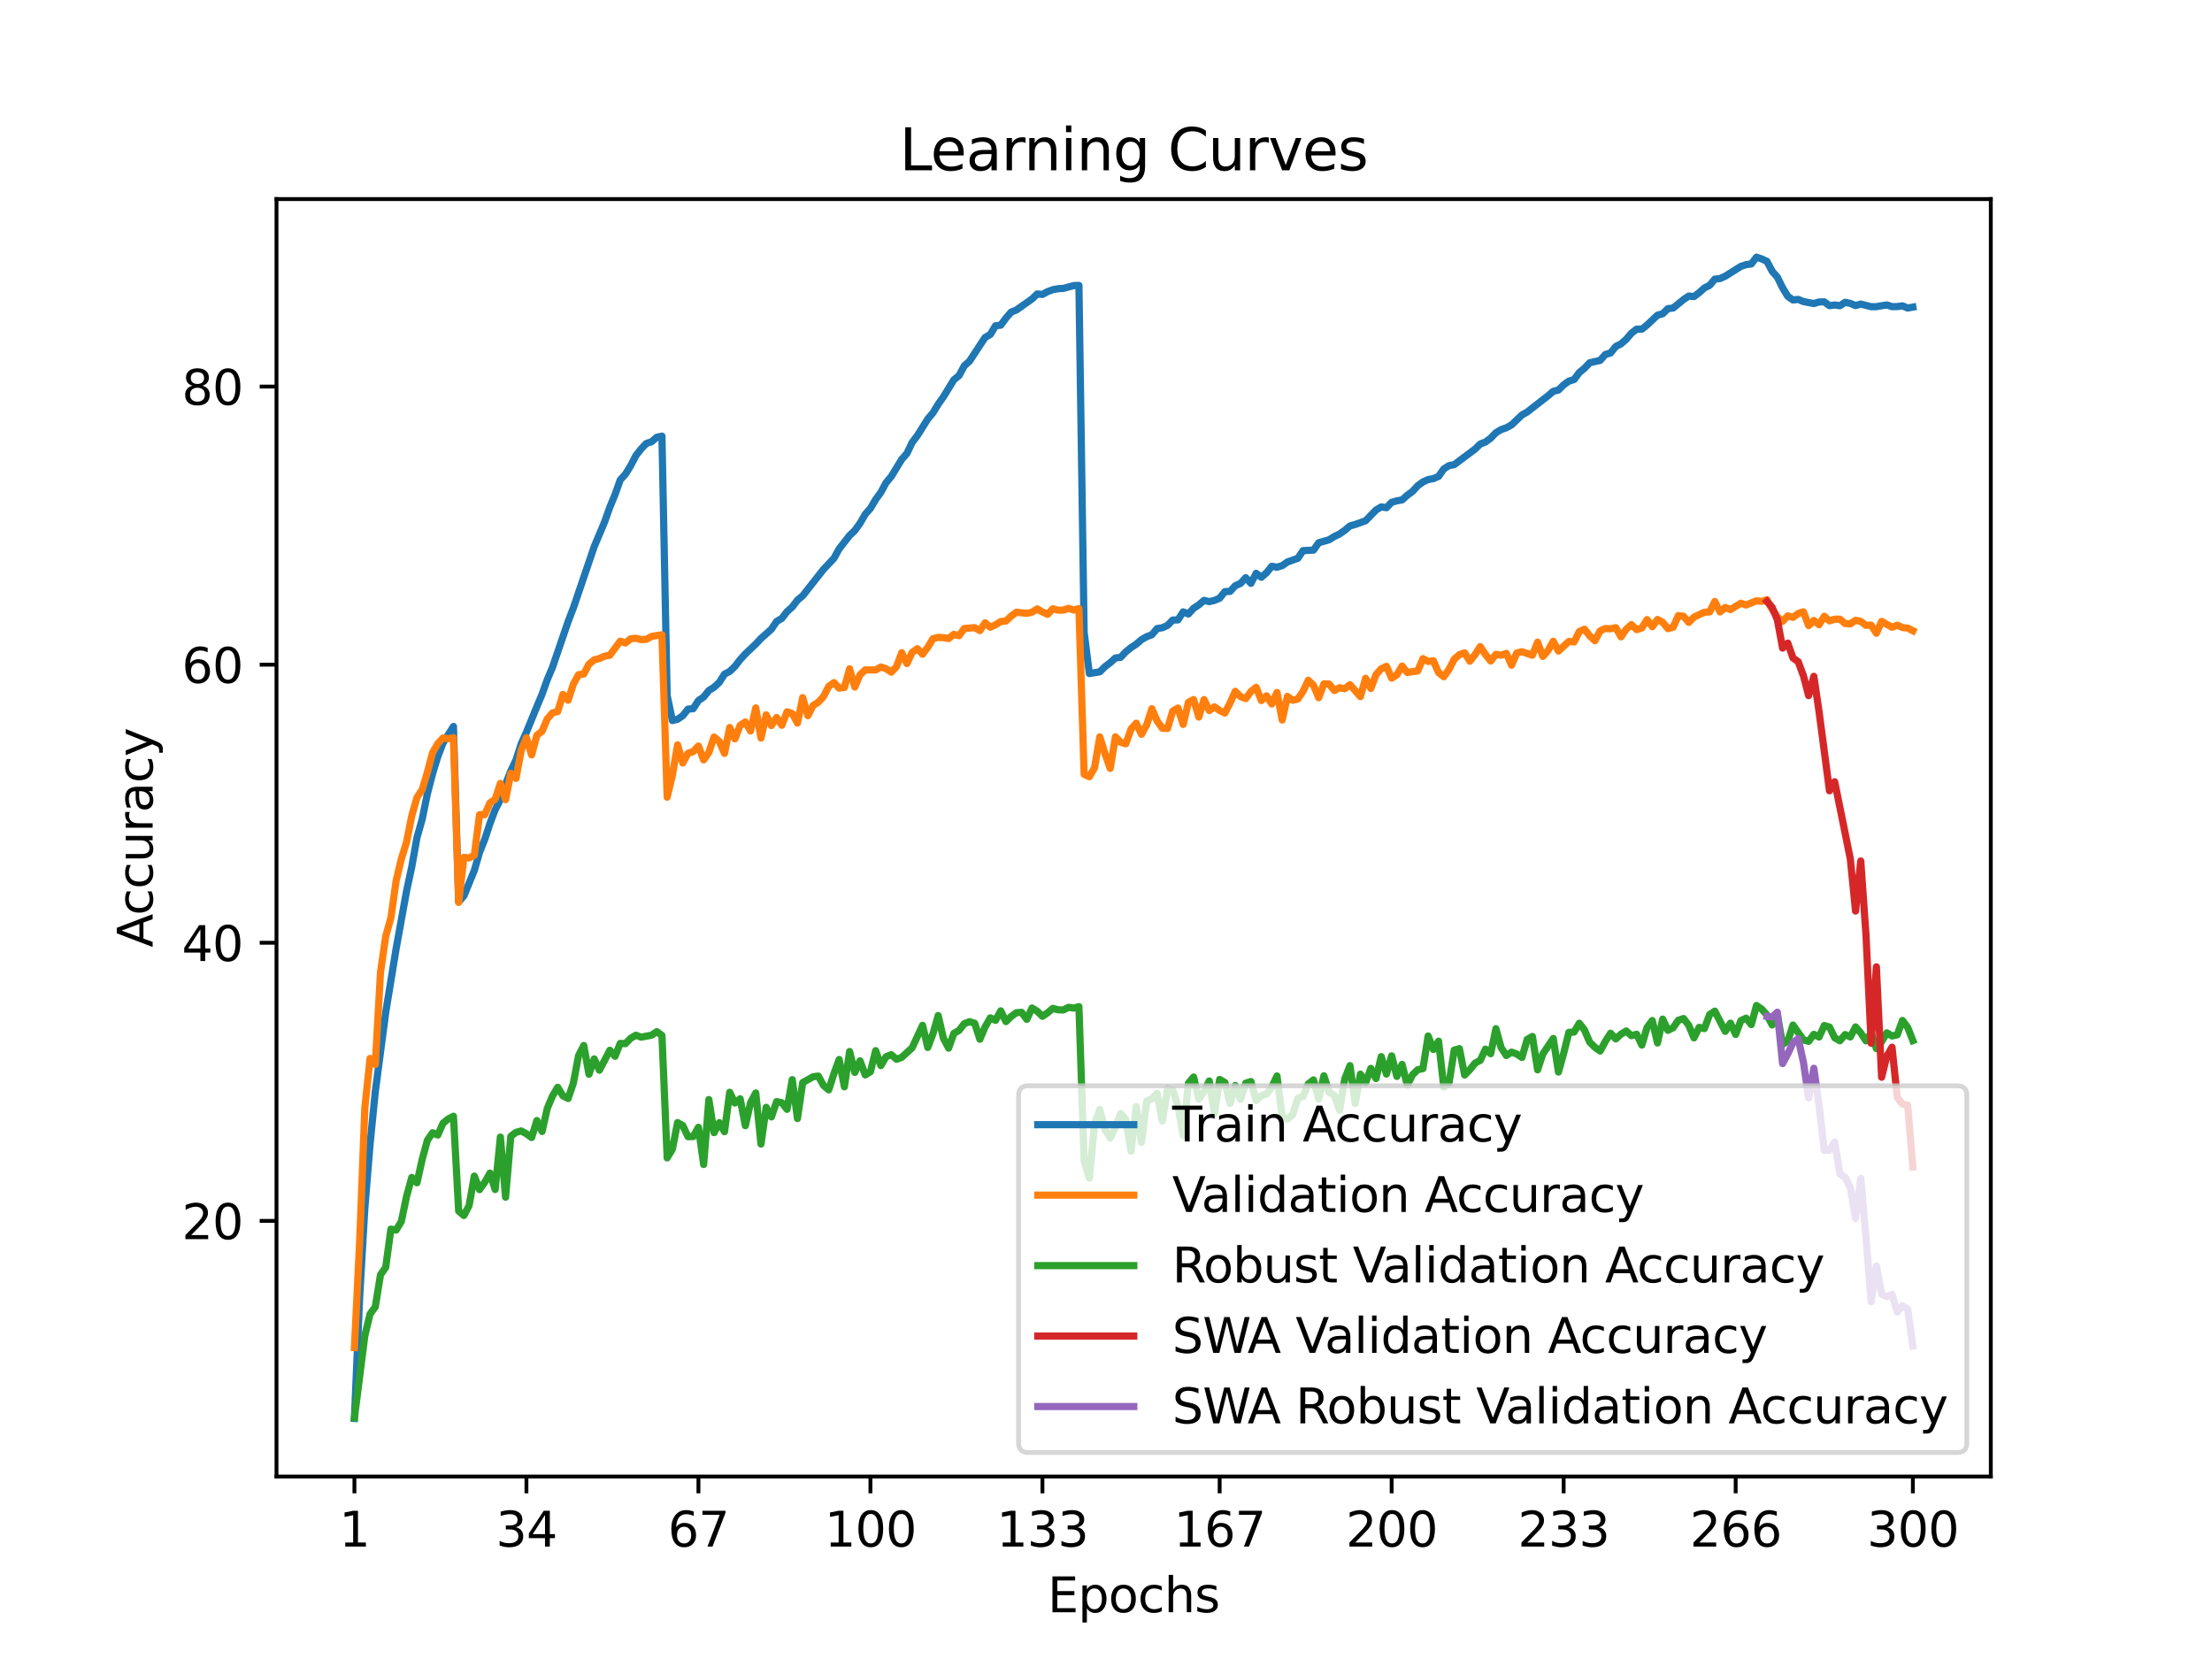 <?xml version="1.0" encoding="utf-8" standalone="no"?>
<!DOCTYPE svg PUBLIC "-//W3C//DTD SVG 1.1//EN"
  "http://www.w3.org/Graphics/SVG/1.1/DTD/svg11.dtd">
<svg xmlns:xlink="http://www.w3.org/1999/xlink" width="460.8pt" height="345.6pt" viewBox="0 0 460.8 345.6" xmlns="http://www.w3.org/2000/svg" version="1.1">
 <defs>
  <style type="text/css">*{stroke-linejoin: round; stroke-linecap: butt}</style>
 </defs>
 <g id="figure_1">
  <g id="patch_1">
   <path d="M 0 345.6 
L 460.8 345.6 
L 460.8 0 
L 0 0 
z
" style="fill: #ffffff"/>
  </g>
  <g id="axes_1">
   <g id="patch_2">
    <path d="M 57.6 307.584 
L 414.72 307.584 
L 414.72 41.472 
L 57.6 41.472 
z
" style="fill: #ffffff"/>
   </g>
   <g id="matplotlib.axis_1">
    <g id="xtick_1">
     <g id="line2d_1">
      <defs>
       <path id="mb6ec933bec" d="M 0 0 
L 0 3.5 
" style="stroke: #000000; stroke-width: 0.8"/>
      </defs>
      <g>
       <use xlink:href="#mb6ec933bec" x="73.833" y="307.584" style="stroke: #000000; stroke-width: 0.8"/>
      </g>
     </g>
     <g id="text_1">
      <!-- 1 -->
      <g transform="translate(70.651 322.182) scale(0.1 -0.1)">
       <defs>
        <path id="DejaVuSans-31" d="M 794 531 
L 1825 531 
L 1825 4091 
L 703 3866 
L 703 4441 
L 1819 4666 
L 2450 4666 
L 2450 531 
L 3481 531 
L 3481 0 
L 794 0 
L 794 531 
z
" transform="scale(0.016)"/>
       </defs>
       <use xlink:href="#DejaVuSans-31"/>
      </g>
     </g>
    </g>
    <g id="xtick_2">
     <g id="line2d_2">
      <g>
       <use xlink:href="#mb6ec933bec" x="109.664" y="307.584" style="stroke: #000000; stroke-width: 0.8"/>
      </g>
     </g>
     <g id="text_2">
      <!-- 34 -->
      <g transform="translate(103.302 322.182) scale(0.1 -0.1)">
       <defs>
        <path id="DejaVuSans-33" d="M 2597 2516 
Q 3050 2419 3304 2112 
Q 3559 1806 3559 1356 
Q 3559 666 3084 287 
Q 2609 -91 1734 -91 
Q 1441 -91 1130 -33 
Q 819 25 488 141 
L 488 750 
Q 750 597 1062 519 
Q 1375 441 1716 441 
Q 2309 441 2620 675 
Q 2931 909 2931 1356 
Q 2931 1769 2642 2001 
Q 2353 2234 1838 2234 
L 1294 2234 
L 1294 2753 
L 1863 2753 
Q 2328 2753 2575 2939 
Q 2822 3125 2822 3475 
Q 2822 3834 2567 4026 
Q 2313 4219 1838 4219 
Q 1578 4219 1281 4162 
Q 984 4106 628 3988 
L 628 4550 
Q 988 4650 1302 4700 
Q 1616 4750 1894 4750 
Q 2613 4750 3031 4423 
Q 3450 4097 3450 3541 
Q 3450 3153 3228 2886 
Q 3006 2619 2597 2516 
z
" transform="scale(0.016)"/>
        <path id="DejaVuSans-34" d="M 2419 4116 
L 825 1625 
L 2419 1625 
L 2419 4116 
z
M 2253 4666 
L 3047 4666 
L 3047 1625 
L 3713 1625 
L 3713 1100 
L 3047 1100 
L 3047 0 
L 2419 0 
L 2419 1100 
L 313 1100 
L 313 1709 
L 2253 4666 
z
" transform="scale(0.016)"/>
       </defs>
       <use xlink:href="#DejaVuSans-33"/>
       <use xlink:href="#DejaVuSans-34" x="63.623"/>
      </g>
     </g>
    </g>
    <g id="xtick_3">
     <g id="line2d_3">
      <g>
       <use xlink:href="#mb6ec933bec" x="145.496" y="307.584" style="stroke: #000000; stroke-width: 0.8"/>
      </g>
     </g>
     <g id="text_3">
      <!-- 67 -->
      <g transform="translate(139.133 322.182) scale(0.1 -0.1)">
       <defs>
        <path id="DejaVuSans-36" d="M 2113 2584 
Q 1688 2584 1439 2293 
Q 1191 2003 1191 1497 
Q 1191 994 1439 701 
Q 1688 409 2113 409 
Q 2538 409 2786 701 
Q 3034 994 3034 1497 
Q 3034 2003 2786 2293 
Q 2538 2584 2113 2584 
z
M 3366 4563 
L 3366 3988 
Q 3128 4100 2886 4159 
Q 2644 4219 2406 4219 
Q 1781 4219 1451 3797 
Q 1122 3375 1075 2522 
Q 1259 2794 1537 2939 
Q 1816 3084 2150 3084 
Q 2853 3084 3261 2657 
Q 3669 2231 3669 1497 
Q 3669 778 3244 343 
Q 2819 -91 2113 -91 
Q 1303 -91 875 529 
Q 447 1150 447 2328 
Q 447 3434 972 4092 
Q 1497 4750 2381 4750 
Q 2619 4750 2861 4703 
Q 3103 4656 3366 4563 
z
" transform="scale(0.016)"/>
        <path id="DejaVuSans-37" d="M 525 4666 
L 3525 4666 
L 3525 4397 
L 1831 0 
L 1172 0 
L 2766 4134 
L 525 4134 
L 525 4666 
z
" transform="scale(0.016)"/>
       </defs>
       <use xlink:href="#DejaVuSans-36"/>
       <use xlink:href="#DejaVuSans-37" x="63.623"/>
      </g>
     </g>
    </g>
    <g id="xtick_4">
     <g id="line2d_4">
      <g>
       <use xlink:href="#mb6ec933bec" x="181.327" y="307.584" style="stroke: #000000; stroke-width: 0.8"/>
      </g>
     </g>
     <g id="text_4">
      <!-- 100 -->
      <g transform="translate(171.783 322.182) scale(0.1 -0.1)">
       <defs>
        <path id="DejaVuSans-30" d="M 2034 4250 
Q 1547 4250 1301 3770 
Q 1056 3291 1056 2328 
Q 1056 1369 1301 889 
Q 1547 409 2034 409 
Q 2525 409 2770 889 
Q 3016 1369 3016 2328 
Q 3016 3291 2770 3770 
Q 2525 4250 2034 4250 
z
M 2034 4750 
Q 2819 4750 3233 4129 
Q 3647 3509 3647 2328 
Q 3647 1150 3233 529 
Q 2819 -91 2034 -91 
Q 1250 -91 836 529 
Q 422 1150 422 2328 
Q 422 3509 836 4129 
Q 1250 4750 2034 4750 
z
" transform="scale(0.016)"/>
       </defs>
       <use xlink:href="#DejaVuSans-31"/>
       <use xlink:href="#DejaVuSans-30" x="63.623"/>
       <use xlink:href="#DejaVuSans-30" x="127.246"/>
      </g>
     </g>
    </g>
    <g id="xtick_5">
     <g id="line2d_5">
      <g>
       <use xlink:href="#mb6ec933bec" x="217.158" y="307.584" style="stroke: #000000; stroke-width: 0.8"/>
      </g>
     </g>
     <g id="text_5">
      <!-- 133 -->
      <g transform="translate(207.615 322.182) scale(0.1 -0.1)">
       <use xlink:href="#DejaVuSans-31"/>
       <use xlink:href="#DejaVuSans-33" x="63.623"/>
       <use xlink:href="#DejaVuSans-33" x="127.246"/>
      </g>
     </g>
    </g>
    <g id="xtick_6">
     <g id="line2d_6">
      <g>
       <use xlink:href="#mb6ec933bec" x="254.076" y="307.584" style="stroke: #000000; stroke-width: 0.8"/>
      </g>
     </g>
     <g id="text_6">
      <!-- 167 -->
      <g transform="translate(244.532 322.182) scale(0.1 -0.1)">
       <use xlink:href="#DejaVuSans-31"/>
       <use xlink:href="#DejaVuSans-36" x="63.623"/>
       <use xlink:href="#DejaVuSans-37" x="127.246"/>
      </g>
     </g>
    </g>
    <g id="xtick_7">
     <g id="line2d_7">
      <g>
       <use xlink:href="#mb6ec933bec" x="289.907" y="307.584" style="stroke: #000000; stroke-width: 0.8"/>
      </g>
     </g>
     <g id="text_7">
      <!-- 200 -->
      <g transform="translate(280.363 322.182) scale(0.1 -0.1)">
       <defs>
        <path id="DejaVuSans-32" d="M 1228 531 
L 3431 531 
L 3431 0 
L 469 0 
L 469 531 
Q 828 903 1448 1529 
Q 2069 2156 2228 2338 
Q 2531 2678 2651 2914 
Q 2772 3150 2772 3378 
Q 2772 3750 2511 3984 
Q 2250 4219 1831 4219 
Q 1534 4219 1204 4116 
Q 875 4013 500 3803 
L 500 4441 
Q 881 4594 1212 4672 
Q 1544 4750 1819 4750 
Q 2544 4750 2975 4387 
Q 3406 4025 3406 3419 
Q 3406 3131 3298 2873 
Q 3191 2616 2906 2266 
Q 2828 2175 2409 1742 
Q 1991 1309 1228 531 
z
" transform="scale(0.016)"/>
       </defs>
       <use xlink:href="#DejaVuSans-32"/>
       <use xlink:href="#DejaVuSans-30" x="63.623"/>
       <use xlink:href="#DejaVuSans-30" x="127.246"/>
      </g>
     </g>
    </g>
    <g id="xtick_8">
     <g id="line2d_8">
      <g>
       <use xlink:href="#mb6ec933bec" x="325.739" y="307.584" style="stroke: #000000; stroke-width: 0.8"/>
      </g>
     </g>
     <g id="text_8">
      <!-- 233 -->
      <g transform="translate(316.195 322.182) scale(0.1 -0.1)">
       <use xlink:href="#DejaVuSans-32"/>
       <use xlink:href="#DejaVuSans-33" x="63.623"/>
       <use xlink:href="#DejaVuSans-33" x="127.246"/>
      </g>
     </g>
    </g>
    <g id="xtick_9">
     <g id="line2d_9">
      <g>
       <use xlink:href="#mb6ec933bec" x="361.57" y="307.584" style="stroke: #000000; stroke-width: 0.8"/>
      </g>
     </g>
     <g id="text_9">
      <!-- 266 -->
      <g transform="translate(352.026 322.182) scale(0.1 -0.1)">
       <use xlink:href="#DejaVuSans-32"/>
       <use xlink:href="#DejaVuSans-36" x="63.623"/>
       <use xlink:href="#DejaVuSans-36" x="127.246"/>
      </g>
     </g>
    </g>
    <g id="xtick_10">
     <g id="line2d_10">
      <g>
       <use xlink:href="#mb6ec933bec" x="398.487" y="307.584" style="stroke: #000000; stroke-width: 0.8"/>
      </g>
     </g>
     <g id="text_10">
      <!-- 300 -->
      <g transform="translate(388.944 322.182) scale(0.1 -0.1)">
       <use xlink:href="#DejaVuSans-33"/>
       <use xlink:href="#DejaVuSans-30" x="63.623"/>
       <use xlink:href="#DejaVuSans-30" x="127.246"/>
      </g>
     </g>
    </g>
    <g id="text_11">
     <!-- Epochs -->
     <g transform="translate(218.244 335.861) scale(0.1 -0.1)">
      <defs>
       <path id="DejaVuSans-45" d="M 628 4666 
L 3578 4666 
L 3578 4134 
L 1259 4134 
L 1259 2753 
L 3481 2753 
L 3481 2222 
L 1259 2222 
L 1259 531 
L 3634 531 
L 3634 0 
L 628 0 
L 628 4666 
z
" transform="scale(0.016)"/>
       <path id="DejaVuSans-70" d="M 1159 525 
L 1159 -1331 
L 581 -1331 
L 581 3500 
L 1159 3500 
L 1159 2969 
Q 1341 3281 1617 3432 
Q 1894 3584 2278 3584 
Q 2916 3584 3314 3078 
Q 3713 2572 3713 1747 
Q 3713 922 3314 415 
Q 2916 -91 2278 -91 
Q 1894 -91 1617 61 
Q 1341 213 1159 525 
z
M 3116 1747 
Q 3116 2381 2855 2742 
Q 2594 3103 2138 3103 
Q 1681 3103 1420 2742 
Q 1159 2381 1159 1747 
Q 1159 1113 1420 752 
Q 1681 391 2138 391 
Q 2594 391 2855 752 
Q 3116 1113 3116 1747 
z
" transform="scale(0.016)"/>
       <path id="DejaVuSans-6f" d="M 1959 3097 
Q 1497 3097 1228 2736 
Q 959 2375 959 1747 
Q 959 1119 1226 758 
Q 1494 397 1959 397 
Q 2419 397 2687 759 
Q 2956 1122 2956 1747 
Q 2956 2369 2687 2733 
Q 2419 3097 1959 3097 
z
M 1959 3584 
Q 2709 3584 3137 3096 
Q 3566 2609 3566 1747 
Q 3566 888 3137 398 
Q 2709 -91 1959 -91 
Q 1206 -91 779 398 
Q 353 888 353 1747 
Q 353 2609 779 3096 
Q 1206 3584 1959 3584 
z
" transform="scale(0.016)"/>
       <path id="DejaVuSans-63" d="M 3122 3366 
L 3122 2828 
Q 2878 2963 2633 3030 
Q 2388 3097 2138 3097 
Q 1578 3097 1268 2742 
Q 959 2388 959 1747 
Q 959 1106 1268 751 
Q 1578 397 2138 397 
Q 2388 397 2633 464 
Q 2878 531 3122 666 
L 3122 134 
Q 2881 22 2623 -34 
Q 2366 -91 2075 -91 
Q 1284 -91 818 406 
Q 353 903 353 1747 
Q 353 2603 823 3093 
Q 1294 3584 2113 3584 
Q 2378 3584 2631 3529 
Q 2884 3475 3122 3366 
z
" transform="scale(0.016)"/>
       <path id="DejaVuSans-68" d="M 3513 2113 
L 3513 0 
L 2938 0 
L 2938 2094 
Q 2938 2591 2744 2837 
Q 2550 3084 2163 3084 
Q 1697 3084 1428 2787 
Q 1159 2491 1159 1978 
L 1159 0 
L 581 0 
L 581 4863 
L 1159 4863 
L 1159 2956 
Q 1366 3272 1645 3428 
Q 1925 3584 2291 3584 
Q 2894 3584 3203 3211 
Q 3513 2838 3513 2113 
z
" transform="scale(0.016)"/>
       <path id="DejaVuSans-73" d="M 2834 3397 
L 2834 2853 
Q 2591 2978 2328 3040 
Q 2066 3103 1784 3103 
Q 1356 3103 1142 2972 
Q 928 2841 928 2578 
Q 928 2378 1081 2264 
Q 1234 2150 1697 2047 
L 1894 2003 
Q 2506 1872 2764 1633 
Q 3022 1394 3022 966 
Q 3022 478 2636 193 
Q 2250 -91 1575 -91 
Q 1294 -91 989 -36 
Q 684 19 347 128 
L 347 722 
Q 666 556 975 473 
Q 1284 391 1588 391 
Q 1994 391 2212 530 
Q 2431 669 2431 922 
Q 2431 1156 2273 1281 
Q 2116 1406 1581 1522 
L 1381 1569 
Q 847 1681 609 1914 
Q 372 2147 372 2553 
Q 372 3047 722 3315 
Q 1072 3584 1716 3584 
Q 2034 3584 2315 3537 
Q 2597 3491 2834 3397 
z
" transform="scale(0.016)"/>
      </defs>
      <use xlink:href="#DejaVuSans-45"/>
      <use xlink:href="#DejaVuSans-70" x="63.184"/>
      <use xlink:href="#DejaVuSans-6f" x="126.66"/>
      <use xlink:href="#DejaVuSans-63" x="187.842"/>
      <use xlink:href="#DejaVuSans-68" x="242.822"/>
      <use xlink:href="#DejaVuSans-73" x="306.201"/>
     </g>
    </g>
   </g>
   <g id="matplotlib.axis_2">
    <g id="ytick_1">
     <g id="line2d_11">
      <defs>
       <path id="m61b3929599" d="M 0 0 
L -3.5 0 
" style="stroke: #000000; stroke-width: 0.8"/>
      </defs>
      <g>
       <use xlink:href="#m61b3929599" x="57.6" y="254.331" style="stroke: #000000; stroke-width: 0.8"/>
      </g>
     </g>
     <g id="text_12">
      <!-- 20 -->
      <g transform="translate(37.875 258.13) scale(0.1 -0.1)">
       <use xlink:href="#DejaVuSans-32"/>
       <use xlink:href="#DejaVuSans-30" x="63.623"/>
      </g>
     </g>
    </g>
    <g id="ytick_2">
     <g id="line2d_12">
      <g>
       <use xlink:href="#m61b3929599" x="57.6" y="196.396" style="stroke: #000000; stroke-width: 0.8"/>
      </g>
     </g>
     <g id="text_13">
      <!-- 40 -->
      <g transform="translate(37.875 200.195) scale(0.1 -0.1)">
       <use xlink:href="#DejaVuSans-34"/>
       <use xlink:href="#DejaVuSans-30" x="63.623"/>
      </g>
     </g>
    </g>
    <g id="ytick_3">
     <g id="line2d_13">
      <g>
       <use xlink:href="#m61b3929599" x="57.6" y="138.46" style="stroke: #000000; stroke-width: 0.8"/>
      </g>
     </g>
     <g id="text_14">
      <!-- 60 -->
      <g transform="translate(37.875 142.26) scale(0.1 -0.1)">
       <use xlink:href="#DejaVuSans-36"/>
       <use xlink:href="#DejaVuSans-30" x="63.623"/>
      </g>
     </g>
    </g>
    <g id="ytick_4">
     <g id="line2d_14">
      <g>
       <use xlink:href="#m61b3929599" x="57.6" y="80.525" style="stroke: #000000; stroke-width: 0.8"/>
      </g>
     </g>
     <g id="text_15">
      <!-- 80 -->
      <g transform="translate(37.875 84.324) scale(0.1 -0.1)">
       <defs>
        <path id="DejaVuSans-38" d="M 2034 2216 
Q 1584 2216 1326 1975 
Q 1069 1734 1069 1313 
Q 1069 891 1326 650 
Q 1584 409 2034 409 
Q 2484 409 2743 651 
Q 3003 894 3003 1313 
Q 3003 1734 2745 1975 
Q 2488 2216 2034 2216 
z
M 1403 2484 
Q 997 2584 770 2862 
Q 544 3141 544 3541 
Q 544 4100 942 4425 
Q 1341 4750 2034 4750 
Q 2731 4750 3128 4425 
Q 3525 4100 3525 3541 
Q 3525 3141 3298 2862 
Q 3072 2584 2669 2484 
Q 3125 2378 3379 2068 
Q 3634 1759 3634 1313 
Q 3634 634 3220 271 
Q 2806 -91 2034 -91 
Q 1263 -91 848 271 
Q 434 634 434 1313 
Q 434 1759 690 2068 
Q 947 2378 1403 2484 
z
M 1172 3481 
Q 1172 3119 1398 2916 
Q 1625 2713 2034 2713 
Q 2441 2713 2670 2916 
Q 2900 3119 2900 3481 
Q 2900 3844 2670 4047 
Q 2441 4250 2034 4250 
Q 1625 4250 1398 4047 
Q 1172 3844 1172 3481 
z
" transform="scale(0.016)"/>
       </defs>
       <use xlink:href="#DejaVuSans-38"/>
       <use xlink:href="#DejaVuSans-30" x="63.623"/>
      </g>
     </g>
    </g>
    <g id="text_16">
     <!-- Accuracy -->
     <g transform="translate(31.795 197.356) rotate(-90) scale(0.1 -0.1)">
      <defs>
       <path id="DejaVuSans-41" d="M 2188 4044 
L 1331 1722 
L 3047 1722 
L 2188 4044 
z
M 1831 4666 
L 2547 4666 
L 4325 0 
L 3669 0 
L 3244 1197 
L 1141 1197 
L 716 0 
L 50 0 
L 1831 4666 
z
" transform="scale(0.016)"/>
       <path id="DejaVuSans-75" d="M 544 1381 
L 544 3500 
L 1119 3500 
L 1119 1403 
Q 1119 906 1312 657 
Q 1506 409 1894 409 
Q 2359 409 2629 706 
Q 2900 1003 2900 1516 
L 2900 3500 
L 3475 3500 
L 3475 0 
L 2900 0 
L 2900 538 
Q 2691 219 2414 64 
Q 2138 -91 1772 -91 
Q 1169 -91 856 284 
Q 544 659 544 1381 
z
M 1991 3584 
L 1991 3584 
z
" transform="scale(0.016)"/>
       <path id="DejaVuSans-72" d="M 2631 2963 
Q 2534 3019 2420 3045 
Q 2306 3072 2169 3072 
Q 1681 3072 1420 2755 
Q 1159 2438 1159 1844 
L 1159 0 
L 581 0 
L 581 3500 
L 1159 3500 
L 1159 2956 
Q 1341 3275 1631 3429 
Q 1922 3584 2338 3584 
Q 2397 3584 2469 3576 
Q 2541 3569 2628 3553 
L 2631 2963 
z
" transform="scale(0.016)"/>
       <path id="DejaVuSans-61" d="M 2194 1759 
Q 1497 1759 1228 1600 
Q 959 1441 959 1056 
Q 959 750 1161 570 
Q 1363 391 1709 391 
Q 2188 391 2477 730 
Q 2766 1069 2766 1631 
L 2766 1759 
L 2194 1759 
z
M 3341 1997 
L 3341 0 
L 2766 0 
L 2766 531 
Q 2569 213 2275 61 
Q 1981 -91 1556 -91 
Q 1019 -91 701 211 
Q 384 513 384 1019 
Q 384 1609 779 1909 
Q 1175 2209 1959 2209 
L 2766 2209 
L 2766 2266 
Q 2766 2663 2505 2880 
Q 2244 3097 1772 3097 
Q 1472 3097 1187 3025 
Q 903 2953 641 2809 
L 641 3341 
Q 956 3463 1253 3523 
Q 1550 3584 1831 3584 
Q 2591 3584 2966 3190 
Q 3341 2797 3341 1997 
z
" transform="scale(0.016)"/>
       <path id="DejaVuSans-79" d="M 2059 -325 
Q 1816 -950 1584 -1140 
Q 1353 -1331 966 -1331 
L 506 -1331 
L 506 -850 
L 844 -850 
Q 1081 -850 1212 -737 
Q 1344 -625 1503 -206 
L 1606 56 
L 191 3500 
L 800 3500 
L 1894 763 
L 2988 3500 
L 3597 3500 
L 2059 -325 
z
" transform="scale(0.016)"/>
      </defs>
      <use xlink:href="#DejaVuSans-41"/>
      <use xlink:href="#DejaVuSans-63" x="66.658"/>
      <use xlink:href="#DejaVuSans-63" x="121.639"/>
      <use xlink:href="#DejaVuSans-75" x="176.619"/>
      <use xlink:href="#DejaVuSans-72" x="239.998"/>
      <use xlink:href="#DejaVuSans-61" x="281.111"/>
      <use xlink:href="#DejaVuSans-63" x="342.391"/>
      <use xlink:href="#DejaVuSans-79" x="397.371"/>
     </g>
    </g>
   </g>
   <g id="line2d_15">
    <path d="M 73.833 295.488 
L 74.919 270.295 
L 76.004 251.651 
L 77.09 238.37 
L 78.176 227.455 
L 80.348 210.934 
L 82.519 197.627 
L 84.691 185.631 
L 85.777 180.585 
L 86.862 174.485 
L 87.948 170.661 
L 89.034 165.342 
L 90.12 161.145 
L 91.206 157.602 
L 92.291 154.778 
L 94.463 151.337 
L 95.549 187.85 
L 96.635 186.639 
L 98.806 181.332 
L 99.892 177.584 
L 100.978 174.858 
L 102.064 171.559 
L 103.149 168.694 
L 104.235 166.585 
L 105.321 163.39 
L 106.407 160.595 
L 107.493 158.315 
L 108.578 154.946 
L 109.664 152.521 
L 111.836 147.2 
L 112.922 144.622 
L 114.007 141.58 
L 115.093 138.999 
L 118.351 129.478 
L 119.436 126.659 
L 123.78 113.881 
L 125.951 108.717 
L 127.037 105.649 
L 128.123 103.033 
L 129.209 99.968 
L 130.294 98.775 
L 131.38 97.014 
L 132.466 94.905 
L 133.552 93.523 
L 134.638 92.387 
L 135.723 92.031 
L 136.809 91.096 
L 137.895 90.855 
L 138.981 144.9 
L 140.067 150.103 
L 141.152 149.839 
L 142.238 149.083 
L 143.324 147.721 
L 144.41 147.629 
L 145.496 145.937 
L 146.581 145.198 
L 147.667 143.846 
L 148.753 143.162 
L 149.839 142.154 
L 150.925 140.436 
L 152.01 139.871 
L 153.096 138.825 
L 154.182 137.418 
L 155.268 136.224 
L 157.439 134.165 
L 158.525 133.003 
L 160.697 131.074 
L 161.783 129.457 
L 162.868 128.823 
L 163.954 127.412 
L 165.04 126.442 
L 166.126 125.017 
L 167.212 124.121 
L 171.555 118.6 
L 173.726 116.306 
L 174.812 114.33 
L 176.984 111.552 
L 178.07 110.515 
L 179.155 109.009 
L 180.241 107.126 
L 181.327 105.904 
L 182.413 104.056 
L 183.499 102.558 
L 184.584 100.556 
L 185.67 99.259 
L 187.842 95.696 
L 188.928 94.459 
L 190.013 92.176 
L 191.099 90.745 
L 193.271 87.289 
L 194.357 85.989 
L 195.442 84.213 
L 196.528 82.672 
L 198.7 79.123 
L 199.786 78.243 
L 200.871 76.218 
L 201.957 75.253 
L 204.129 71.936 
L 205.215 70.303 
L 206.3 69.671 
L 207.386 67.861 
L 208.472 67.742 
L 209.558 66.259 
L 210.644 65.016 
L 211.729 64.581 
L 214.987 62.279 
L 216.073 61.239 
L 217.158 61.331 
L 218.244 60.743 
L 219.33 60.349 
L 220.416 60.141 
L 221.502 60.08 
L 223.673 59.495 
L 224.759 59.454 
L 225.845 131.728 
L 226.931 140.314 
L 229.102 139.955 
L 230.188 138.878 
L 231.274 138.052 
L 232.36 137.073 
L 233.445 136.934 
L 234.531 135.778 
L 235.617 134.9 
L 236.703 134.191 
L 237.789 133.249 
L 238.875 132.632 
L 239.96 132.224 
L 241.046 130.94 
L 242.132 130.772 
L 243.218 130.28 
L 244.304 129.165 
L 245.389 129.139 
L 246.475 127.464 
L 247.561 127.905 
L 248.647 126.717 
L 249.733 126.004 
L 250.818 125.072 
L 251.904 125.332 
L 252.99 125.08 
L 254.076 124.614 
L 255.162 123.247 
L 256.247 123.203 
L 257.333 122.007 
L 258.419 121.538 
L 259.505 120.344 
L 260.591 121.52 
L 261.676 119.435 
L 262.762 120.257 
L 263.848 119.313 
L 264.934 117.966 
L 266.02 118.157 
L 267.105 117.833 
L 268.191 117.077 
L 270.363 116.3 
L 271.449 114.701 
L 273.62 114.603 
L 274.706 113.067 
L 276.878 112.442 
L 277.963 111.764 
L 279.049 111.24 
L 280.135 110.481 
L 281.221 109.562 
L 282.307 109.261 
L 284.478 108.479 
L 286.65 106.243 
L 287.736 105.597 
L 288.821 105.768 
L 289.907 104.641 
L 290.993 104.331 
L 292.079 104.143 
L 293.165 103.169 
L 294.25 102.376 
L 295.336 101.182 
L 296.422 100.4 
L 297.508 99.899 
L 298.594 99.705 
L 299.679 99.244 
L 300.765 97.689 
L 301.851 96.996 
L 302.937 96.796 
L 307.28 93.558 
L 308.366 92.492 
L 309.452 92.075 
L 310.537 91.278 
L 311.623 90.145 
L 312.709 89.497 
L 313.795 89.111 
L 314.881 88.512 
L 317.052 86.449 
L 318.138 85.832 
L 322.481 82.452 
L 323.567 81.525 
L 324.653 81.249 
L 325.739 80.175 
L 326.824 79.396 
L 327.91 79.062 
L 328.996 77.605 
L 330.082 76.71 
L 331.168 75.566 
L 333.339 75.079 
L 334.425 73.845 
L 335.511 73.53 
L 336.597 72.174 
L 337.682 71.635 
L 338.768 70.685 
L 339.854 69.413 
L 340.94 68.57 
L 342.026 68.573 
L 343.111 67.707 
L 345.283 65.659 
L 346.369 65.358 
L 347.455 64.295 
L 348.54 64.17 
L 350.712 62.403 
L 351.798 61.673 
L 352.884 61.78 
L 353.969 60.966 
L 355.055 59.984 
L 356.141 59.446 
L 357.227 58.148 
L 358.313 58.026 
L 359.398 57.539 
L 362.656 55.491 
L 363.742 55.132 
L 364.827 54.982 
L 365.913 53.568 
L 366.999 53.945 
L 368.085 54.443 
L 369.171 56.502 
L 370.256 57.739 
L 371.342 59.947 
L 372.428 61.74 
L 373.514 62.493 
L 374.6 62.371 
L 375.685 62.823 
L 377.857 63.232 
L 378.943 62.904 
L 380.029 62.881 
L 381.114 63.681 
L 382.2 63.533 
L 383.286 63.686 
L 384.372 62.977 
L 385.458 63.2 
L 386.543 63.652 
L 387.629 63.342 
L 389.801 63.895 
L 390.887 63.88 
L 393.058 63.521 
L 394.144 63.88 
L 395.23 63.866 
L 396.316 63.712 
L 397.401 64.17 
L 398.487 63.976 
L 398.487 63.976 
" clip-path="url(#pfde5a3ed54)" style="fill: none; stroke: #1f77b4; stroke-width: 1.5; stroke-linecap: square"/>
   </g>
   <g id="line2d_16">
    <path d="M 73.833 280.72 
L 74.919 258.763 
L 76.004 230.78 
L 77.09 220.497 
L 78.176 221.742 
L 79.262 202.566 
L 80.348 195.063 
L 81.433 191.181 
L 82.519 183.476 
L 83.605 178.928 
L 84.691 175.423 
L 85.777 169.948 
L 86.862 166.125 
L 87.948 164.502 
L 89.034 160.852 
L 90.12 156.768 
L 91.206 154.914 
L 92.291 153.726 
L 93.377 153.9 
L 94.463 153.668 
L 95.549 187.995 
L 96.635 178.61 
L 97.72 178.725 
L 98.806 178.175 
L 99.892 169.716 
L 100.978 169.716 
L 102.064 167.254 
L 103.149 166.501 
L 104.235 163.199 
L 105.321 166.588 
L 106.407 161.113 
L 107.493 162.156 
L 108.578 156.304 
L 109.664 153.668 
L 110.75 157.26 
L 111.836 153.176 
L 112.922 152.336 
L 114.007 149.758 
L 115.093 148.512 
L 116.179 148.223 
L 117.265 144.66 
L 118.351 145.876 
L 119.436 142.516 
L 120.522 140.546 
L 121.608 140.401 
L 122.694 138.345 
L 123.78 137.476 
L 124.865 137.186 
L 125.951 136.693 
L 127.037 136.491 
L 129.209 133.565 
L 130.294 133.941 
L 131.38 133.072 
L 132.466 132.957 
L 133.552 133.246 
L 134.638 133.188 
L 135.723 132.58 
L 137.895 132.232 
L 138.981 166.067 
L 140.067 161.519 
L 141.152 155.175 
L 142.238 158.941 
L 143.324 156.913 
L 144.41 156.565 
L 145.496 155.406 
L 146.581 158.303 
L 147.667 156.739 
L 148.753 153.524 
L 149.839 154.451 
L 150.925 156.942 
L 152.01 151.554 
L 153.096 153.929 
L 154.182 151.119 
L 155.268 150.395 
L 156.354 152.278 
L 157.439 147.469 
L 158.525 153.755 
L 159.611 148.918 
L 160.697 151.148 
L 161.783 149.468 
L 162.868 151.09 
L 163.954 148.28 
L 165.04 148.657 
L 166.126 150.627 
L 167.212 145.326 
L 168.297 149.092 
L 169.383 146.977 
L 170.469 146.282 
L 171.555 145.094 
L 172.641 142.979 
L 173.726 142.197 
L 174.812 143.356 
L 175.898 143.211 
L 176.984 139.329 
L 178.07 143.124 
L 179.155 140.575 
L 180.241 139.561 
L 182.413 139.561 
L 183.499 138.953 
L 184.584 139.301 
L 185.67 140.025 
L 186.756 138.895 
L 187.842 135.969 
L 188.928 138.229 
L 190.013 135.911 
L 191.099 135.129 
L 192.185 136.288 
L 193.271 134.839 
L 194.357 133.044 
L 195.442 132.783 
L 196.528 132.841 
L 197.614 133.015 
L 198.7 132.146 
L 199.786 132.435 
L 200.871 130.929 
L 203.043 130.755 
L 204.129 131.363 
L 205.215 129.741 
L 206.3 130.668 
L 207.386 130.147 
L 208.472 129.48 
L 209.558 129.365 
L 210.644 128.351 
L 211.729 127.54 
L 213.901 127.771 
L 214.987 127.54 
L 216.073 126.844 
L 217.158 127.482 
L 218.244 127.974 
L 219.33 126.815 
L 220.416 127.105 
L 221.502 127.105 
L 222.587 126.729 
L 223.673 127.076 
L 224.759 126.787 
L 225.845 161.316 
L 226.931 161.808 
L 228.016 159.925 
L 229.102 153.495 
L 230.188 157 
L 231.274 160.07 
L 232.36 153.495 
L 233.445 154.624 
L 234.531 154.943 
L 235.617 151.872 
L 236.703 150.656 
L 237.789 152.973 
L 238.875 151.003 
L 239.96 147.643 
L 241.046 150.192 
L 242.132 151.699 
L 243.218 151.757 
L 244.304 148.136 
L 245.389 147.498 
L 246.475 150.917 
L 247.561 146.311 
L 248.647 145.731 
L 249.733 149.381 
L 250.818 145.731 
L 251.904 148.02 
L 252.99 147.238 
L 254.076 148.02 
L 255.162 148.541 
L 256.247 146.427 
L 257.333 144.022 
L 258.419 145.123 
L 259.505 145.529 
L 260.591 144.051 
L 261.676 143.182 
L 262.762 145.934 
L 263.848 144.949 
L 264.934 146.658 
L 266.02 144.254 
L 267.105 149.99 
L 268.191 145.065 
L 269.277 145.876 
L 270.363 145.615 
L 271.449 144.022 
L 272.534 141.705 
L 273.62 142.748 
L 274.706 145.355 
L 275.792 142.458 
L 276.878 142.487 
L 277.963 143.848 
L 279.049 143.269 
L 280.135 143.472 
L 281.221 142.632 
L 283.392 145.123 
L 284.478 141.299 
L 285.564 143.414 
L 286.65 140.546 
L 287.736 139.301 
L 288.821 138.808 
L 289.907 141.27 
L 290.993 140.575 
L 292.079 138.75 
L 293.165 140.083 
L 295.336 139.764 
L 296.422 137.215 
L 297.508 137.794 
L 298.594 137.649 
L 299.679 140.112 
L 300.765 140.981 
L 301.851 139.445 
L 302.937 137.331 
L 304.023 136.375 
L 305.108 135.998 
L 306.194 137.736 
L 307.28 136.375 
L 308.366 134.695 
L 309.452 136.346 
L 310.537 137.707 
L 311.623 136.317 
L 312.709 136.491 
L 313.795 136.114 
L 314.881 138.576 
L 315.966 136.027 
L 317.052 135.766 
L 319.224 136.491 
L 320.31 133.768 
L 321.395 136.751 
L 322.481 135.535 
L 323.567 133.594 
L 324.653 135.622 
L 326.824 133.623 
L 327.91 133.739 
L 328.996 131.566 
L 330.082 131.074 
L 331.168 132.464 
L 332.253 133.478 
L 333.339 131.421 
L 334.425 130.929 
L 335.511 130.987 
L 336.597 130.755 
L 337.682 132.667 
L 338.768 131.074 
L 339.854 130.118 
L 340.94 131.161 
L 342.026 130.813 
L 343.111 129.075 
L 344.197 130.552 
L 345.283 129.046 
L 346.369 129.625 
L 347.455 130.958 
L 348.54 130.668 
L 349.626 128.235 
L 350.712 128.38 
L 351.798 129.654 
L 352.884 128.554 
L 355.055 127.54 
L 356.141 127.482 
L 357.227 125.309 
L 358.313 127.482 
L 359.398 126.555 
L 360.484 126.989 
L 362.656 125.657 
L 363.742 126.033 
L 365.913 125.164 
L 366.999 125.28 
L 368.085 124.933 
L 369.171 126.931 
L 370.256 128.496 
L 371.342 129.452 
L 372.428 128.293 
L 373.514 128.611 
L 374.6 127.8 
L 375.685 127.453 
L 376.771 130.321 
L 377.857 129.249 
L 378.943 130.147 
L 380.029 128.38 
L 381.114 129.336 
L 382.2 128.988 
L 383.286 128.988 
L 384.372 129.886 
L 385.458 129.973 
L 386.543 129.22 
L 387.629 129.452 
L 388.715 130.263 
L 389.801 130.234 
L 390.887 131.914 
L 391.972 129.452 
L 394.144 130.668 
L 395.23 130.234 
L 396.316 130.726 
L 397.401 130.842 
L 398.487 131.392 
L 398.487 131.392 
" clip-path="url(#pfde5a3ed54)" style="fill: none; stroke: #ff7f0e; stroke-width: 1.5; stroke-linecap: square"/>
   </g>
   <g id="line2d_17">
    <path d="M 73.833 295.345 
L 76.004 278.244 
L 77.09 273.729 
L 78.176 272.251 
L 79.262 265.558 
L 80.348 264.02 
L 81.433 256.049 
L 82.519 256.249 
L 83.605 254.451 
L 84.691 249.237 
L 85.777 245.281 
L 86.862 246.4 
L 87.948 241.525 
L 89.034 237.53 
L 90.12 235.971 
L 91.206 236.451 
L 92.291 233.974 
L 93.377 233.095 
L 94.463 232.535 
L 95.549 252.293 
L 96.635 253.212 
L 97.72 251.154 
L 98.806 245.001 
L 99.892 247.818 
L 100.978 246.3 
L 102.064 244.382 
L 103.149 247.798 
L 104.235 236.87 
L 105.321 249.396 
L 106.407 236.711 
L 107.493 235.891 
L 108.578 235.592 
L 109.664 236.191 
L 110.75 236.97 
L 111.836 233.434 
L 112.922 235.712 
L 114.007 230.897 
L 115.093 228.32 
L 116.179 226.502 
L 117.265 228.28 
L 118.351 228.839 
L 119.436 225.643 
L 120.522 219.909 
L 121.608 217.792 
L 122.694 223.785 
L 123.78 220.589 
L 124.865 222.946 
L 127.037 218.791 
L 128.123 220.049 
L 129.209 217.352 
L 130.294 217.412 
L 131.38 216.293 
L 132.466 215.654 
L 133.552 216.054 
L 135.723 215.654 
L 136.809 214.915 
L 137.895 215.694 
L 138.981 241.206 
L 140.067 239.388 
L 141.152 233.854 
L 142.238 234.473 
L 143.324 236.79 
L 144.41 236.77 
L 145.496 234.833 
L 146.581 242.584 
L 147.667 229.059 
L 148.753 235.951 
L 149.839 233.874 
L 150.925 235.752 
L 152.01 227.541 
L 153.096 229.778 
L 154.182 228.899 
L 155.268 234.493 
L 156.354 229.718 
L 157.439 227.681 
L 158.525 238.329 
L 159.611 230.677 
L 160.697 232.675 
L 161.783 229.479 
L 162.868 229.718 
L 163.954 231.097 
L 165.04 224.904 
L 166.126 233.015 
L 167.212 225.523 
L 169.383 224.304 
L 170.469 224.165 
L 171.555 226.122 
L 172.641 227.041 
L 173.726 223.645 
L 174.812 220.708 
L 175.898 226.402 
L 176.984 219.05 
L 178.07 223.405 
L 179.155 220.988 
L 180.241 223.925 
L 181.327 223.266 
L 182.413 218.871 
L 183.499 221.987 
L 184.584 220.129 
L 185.67 219.71 
L 186.756 220.668 
L 187.842 220.269 
L 190.013 218.271 
L 192.185 213.596 
L 193.271 218.211 
L 194.357 215.334 
L 195.442 211.559 
L 196.528 216.293 
L 197.614 218.351 
L 198.7 215.275 
L 199.786 214.655 
L 200.871 213.257 
L 201.957 212.837 
L 203.043 213.157 
L 204.129 216.493 
L 205.215 213.916 
L 206.3 212.038 
L 207.386 212.558 
L 208.472 210.58 
L 209.558 212.817 
L 210.644 211.758 
L 211.729 210.959 
L 212.815 210.879 
L 213.901 212.358 
L 214.987 209.98 
L 216.073 210.66 
L 217.158 211.719 
L 218.244 210.979 
L 219.33 210.06 
L 220.416 210.36 
L 221.502 210.4 
L 222.587 209.841 
L 223.673 210 
L 224.759 209.701 
L 225.845 241.905 
L 226.931 245.401 
L 228.016 234.133 
L 229.102 231.137 
L 230.188 235.312 
L 231.274 237.07 
L 232.36 234.853 
L 233.445 231.976 
L 234.531 233.194 
L 235.617 239.787 
L 236.703 230.517 
L 237.789 237.969 
L 238.875 229.399 
L 239.96 228.879 
L 241.046 227.781 
L 242.132 233.534 
L 243.218 226.782 
L 244.304 227.061 
L 245.389 230.338 
L 246.475 236.571 
L 247.561 225.643 
L 248.647 224.364 
L 249.733 228.959 
L 250.818 227.381 
L 251.904 225.183 
L 252.99 231.936 
L 254.076 224.864 
L 255.162 225.503 
L 256.247 229.898 
L 257.333 226.122 
L 258.419 229.019 
L 259.505 225.643 
L 260.591 225.303 
L 261.676 229.259 
L 262.762 228.26 
L 263.848 227.88 
L 264.934 226.462 
L 266.02 224.145 
L 267.105 232.655 
L 268.191 233.135 
L 269.277 232.236 
L 270.363 228.779 
L 271.449 228.4 
L 272.534 225.803 
L 273.62 224.964 
L 274.706 228.959 
L 275.792 224.105 
L 276.878 227.541 
L 277.963 228.2 
L 279.049 231.257 
L 280.135 224.784 
L 281.221 221.987 
L 282.307 229.878 
L 283.392 223.765 
L 284.478 225.563 
L 285.564 222.566 
L 286.65 224.684 
L 287.736 220.109 
L 288.821 223.745 
L 289.907 219.949 
L 290.993 224.244 
L 292.079 221.727 
L 293.165 226.082 
L 294.25 223.905 
L 295.336 222.846 
L 296.422 222.606 
L 297.508 215.814 
L 298.594 218.631 
L 299.679 216.893 
L 300.765 226.462 
L 301.851 225.683 
L 302.937 218.751 
L 304.023 218.451 
L 305.108 223.945 
L 306.194 222.846 
L 307.28 221.468 
L 308.366 220.888 
L 309.452 218.551 
L 310.537 219.51 
L 311.623 214.296 
L 312.709 218.231 
L 313.795 219.889 
L 314.881 219.17 
L 315.966 219.57 
L 317.052 220.289 
L 318.138 216.533 
L 319.224 215.914 
L 320.31 222.866 
L 321.395 219.57 
L 323.567 216.333 
L 324.653 223.326 
L 325.739 219.43 
L 326.824 215.055 
L 327.91 214.995 
L 328.996 213.157 
L 330.082 214.575 
L 331.168 217.112 
L 332.253 218.171 
L 333.339 218.95 
L 334.425 216.953 
L 335.511 215.235 
L 336.597 216.433 
L 337.682 215.434 
L 338.768 214.775 
L 339.854 215.754 
L 340.94 215.454 
L 342.026 217.712 
L 343.111 214.036 
L 344.197 212.598 
L 345.283 217.272 
L 346.369 212.298 
L 347.455 214.635 
L 348.54 214.096 
L 349.626 212.538 
L 350.712 212.178 
L 351.798 213.596 
L 352.884 216.213 
L 353.969 214.016 
L 355.055 214.276 
L 356.141 211.359 
L 357.227 210.64 
L 359.398 214.855 
L 360.484 213.137 
L 361.57 215.494 
L 362.656 212.617 
L 363.742 212.098 
L 364.827 213.437 
L 365.913 209.461 
L 366.999 210.22 
L 368.085 211.439 
L 369.171 213.516 
L 370.256 211.319 
L 371.342 217.572 
L 372.428 216.873 
L 373.514 213.536 
L 375.685 216.633 
L 376.771 216.933 
L 377.857 215.474 
L 378.943 216.034 
L 380.029 213.636 
L 381.114 213.956 
L 382.2 216.193 
L 383.286 216.813 
L 384.372 215.514 
L 385.458 216.014 
L 386.543 213.916 
L 387.629 215.175 
L 388.715 216.833 
L 389.801 215.155 
L 390.887 218.451 
L 391.972 216.993 
L 393.058 215.155 
L 394.144 215.814 
L 395.23 215.574 
L 396.316 212.578 
L 397.401 214.016 
L 398.487 216.773 
L 398.487 216.773 
" clip-path="url(#pfde5a3ed54)" style="fill: none; stroke: #2ca02c; stroke-width: 1.5; stroke-linecap: square"/>
   </g>
   <g id="line2d_18">
    <path d="M 368.085 125.28 
L 369.171 126.526 
L 370.256 129.104 
L 371.342 135.013 
L 372.428 133.97 
L 373.514 137.07 
L 374.6 137.852 
L 375.685 140.778 
L 376.771 144.92 
L 377.857 140.894 
L 378.943 148.251 
L 381.114 164.734 
L 382.2 162.851 
L 384.372 173.569 
L 385.458 178.957 
L 386.543 189.791 
L 387.629 179.363 
L 388.715 194.687 
L 389.801 217.339 
L 390.887 201.407 
L 391.972 224.407 
L 393.058 220.033 
L 394.144 218.15 
L 395.23 228.608 
L 396.316 229.998 
L 397.401 230.201 
L 398.487 243.12 
L 398.487 243.12 
" clip-path="url(#pfde5a3ed54)" style="fill: none; stroke: #d62728; stroke-width: 1.5; stroke-linecap: square"/>
   </g>
   <g id="line2d_19">
    <path d="M 368.085 211.719 
L 369.171 211.858 
L 370.256 210.859 
L 371.342 221.567 
L 372.428 219.55 
L 373.514 217.192 
L 374.6 216.373 
L 375.685 221.268 
L 376.771 228.739 
L 377.857 222.546 
L 378.943 230.178 
L 380.029 239.647 
L 381.114 239.587 
L 382.2 237.889 
L 383.286 244.562 
L 384.372 245.261 
L 385.458 247.379 
L 386.543 253.831 
L 387.629 245.501 
L 388.715 257.687 
L 389.801 271.172 
L 390.887 263.74 
L 391.972 269.574 
L 393.058 270.113 
L 394.144 269.654 
L 395.23 273.31 
L 396.316 272.011 
L 397.401 272.69 
L 398.487 280.402 
L 398.487 280.402 
" clip-path="url(#pfde5a3ed54)" style="fill: none; stroke: #9467bd; stroke-width: 1.5; stroke-linecap: square"/>
   </g>
   <g id="patch_3">
    <path d="M 57.6 307.584 
L 57.6 41.472 
" style="fill: none; stroke: #000000; stroke-width: 0.8; stroke-linejoin: miter; stroke-linecap: square"/>
   </g>
   <g id="patch_4">
    <path d="M 414.72 307.584 
L 414.72 41.472 
" style="fill: none; stroke: #000000; stroke-width: 0.8; stroke-linejoin: miter; stroke-linecap: square"/>
   </g>
   <g id="patch_5">
    <path d="M 57.6 307.584 
L 414.72 307.584 
" style="fill: none; stroke: #000000; stroke-width: 0.8; stroke-linejoin: miter; stroke-linecap: square"/>
   </g>
   <g id="patch_6">
    <path d="M 57.6 41.472 
L 414.72 41.472 
" style="fill: none; stroke: #000000; stroke-width: 0.8; stroke-linejoin: miter; stroke-linecap: square"/>
   </g>
   <g id="text_17">
    <!-- Learning Curves -->
    <g transform="translate(187.376 35.472) scale(0.12 -0.12)">
     <defs>
      <path id="DejaVuSans-4c" d="M 628 4666 
L 1259 4666 
L 1259 531 
L 3531 531 
L 3531 0 
L 628 0 
L 628 4666 
z
" transform="scale(0.016)"/>
      <path id="DejaVuSans-65" d="M 3597 1894 
L 3597 1613 
L 953 1613 
Q 991 1019 1311 708 
Q 1631 397 2203 397 
Q 2534 397 2845 478 
Q 3156 559 3463 722 
L 3463 178 
Q 3153 47 2828 -22 
Q 2503 -91 2169 -91 
Q 1331 -91 842 396 
Q 353 884 353 1716 
Q 353 2575 817 3079 
Q 1281 3584 2069 3584 
Q 2775 3584 3186 3129 
Q 3597 2675 3597 1894 
z
M 3022 2063 
Q 3016 2534 2758 2815 
Q 2500 3097 2075 3097 
Q 1594 3097 1305 2825 
Q 1016 2553 972 2059 
L 3022 2063 
z
" transform="scale(0.016)"/>
      <path id="DejaVuSans-6e" d="M 3513 2113 
L 3513 0 
L 2938 0 
L 2938 2094 
Q 2938 2591 2744 2837 
Q 2550 3084 2163 3084 
Q 1697 3084 1428 2787 
Q 1159 2491 1159 1978 
L 1159 0 
L 581 0 
L 581 3500 
L 1159 3500 
L 1159 2956 
Q 1366 3272 1645 3428 
Q 1925 3584 2291 3584 
Q 2894 3584 3203 3211 
Q 3513 2838 3513 2113 
z
" transform="scale(0.016)"/>
      <path id="DejaVuSans-69" d="M 603 3500 
L 1178 3500 
L 1178 0 
L 603 0 
L 603 3500 
z
M 603 4863 
L 1178 4863 
L 1178 4134 
L 603 4134 
L 603 4863 
z
" transform="scale(0.016)"/>
      <path id="DejaVuSans-67" d="M 2906 1791 
Q 2906 2416 2648 2759 
Q 2391 3103 1925 3103 
Q 1463 3103 1205 2759 
Q 947 2416 947 1791 
Q 947 1169 1205 825 
Q 1463 481 1925 481 
Q 2391 481 2648 825 
Q 2906 1169 2906 1791 
z
M 3481 434 
Q 3481 -459 3084 -895 
Q 2688 -1331 1869 -1331 
Q 1566 -1331 1297 -1286 
Q 1028 -1241 775 -1147 
L 775 -588 
Q 1028 -725 1275 -790 
Q 1522 -856 1778 -856 
Q 2344 -856 2625 -561 
Q 2906 -266 2906 331 
L 2906 616 
Q 2728 306 2450 153 
Q 2172 0 1784 0 
Q 1141 0 747 490 
Q 353 981 353 1791 
Q 353 2603 747 3093 
Q 1141 3584 1784 3584 
Q 2172 3584 2450 3431 
Q 2728 3278 2906 2969 
L 2906 3500 
L 3481 3500 
L 3481 434 
z
" transform="scale(0.016)"/>
      <path id="DejaVuSans-20" transform="scale(0.016)"/>
      <path id="DejaVuSans-43" d="M 4122 4306 
L 4122 3641 
Q 3803 3938 3442 4084 
Q 3081 4231 2675 4231 
Q 1875 4231 1450 3742 
Q 1025 3253 1025 2328 
Q 1025 1406 1450 917 
Q 1875 428 2675 428 
Q 3081 428 3442 575 
Q 3803 722 4122 1019 
L 4122 359 
Q 3791 134 3420 21 
Q 3050 -91 2638 -91 
Q 1578 -91 968 557 
Q 359 1206 359 2328 
Q 359 3453 968 4101 
Q 1578 4750 2638 4750 
Q 3056 4750 3426 4639 
Q 3797 4528 4122 4306 
z
" transform="scale(0.016)"/>
      <path id="DejaVuSans-76" d="M 191 3500 
L 800 3500 
L 1894 563 
L 2988 3500 
L 3597 3500 
L 2284 0 
L 1503 0 
L 191 3500 
z
" transform="scale(0.016)"/>
     </defs>
     <use xlink:href="#DejaVuSans-4c"/>
     <use xlink:href="#DejaVuSans-65" x="53.963"/>
     <use xlink:href="#DejaVuSans-61" x="115.486"/>
     <use xlink:href="#DejaVuSans-72" x="176.766"/>
     <use xlink:href="#DejaVuSans-6e" x="216.129"/>
     <use xlink:href="#DejaVuSans-69" x="279.508"/>
     <use xlink:href="#DejaVuSans-6e" x="307.291"/>
     <use xlink:href="#DejaVuSans-67" x="370.67"/>
     <use xlink:href="#DejaVuSans-20" x="434.146"/>
     <use xlink:href="#DejaVuSans-43" x="465.934"/>
     <use xlink:href="#DejaVuSans-75" x="535.758"/>
     <use xlink:href="#DejaVuSans-72" x="599.137"/>
     <use xlink:href="#DejaVuSans-76" x="640.25"/>
     <use xlink:href="#DejaVuSans-65" x="699.43"/>
     <use xlink:href="#DejaVuSans-73" x="760.953"/>
    </g>
   </g>
   <g id="legend_1">
    <g id="patch_7">
     <path d="M 214.189 302.584 
L 407.72 302.584 
Q 409.72 302.584 409.72 300.584 
L 409.72 228.193 
Q 409.72 226.193 407.72 226.193 
L 214.189 226.193 
Q 212.189 226.193 212.189 228.193 
L 212.189 300.584 
Q 212.189 302.584 214.189 302.584 
z
" style="fill: #ffffff; opacity: 0.8; stroke: #cccccc; stroke-linejoin: miter"/>
    </g>
    <g id="line2d_20">
     <path d="M 216.189 234.292 
L 226.189 234.292 
L 236.189 234.292 
" style="fill: none; stroke: #1f77b4; stroke-width: 1.5; stroke-linecap: square"/>
    </g>
    <g id="text_18">
     <!-- Train Accuracy -->
     <g transform="translate(244.189 237.792) scale(0.1 -0.1)">
      <defs>
       <path id="DejaVuSans-54" d="M -19 4666 
L 3928 4666 
L 3928 4134 
L 2272 4134 
L 2272 0 
L 1638 0 
L 1638 4134 
L -19 4134 
L -19 4666 
z
" transform="scale(0.016)"/>
      </defs>
      <use xlink:href="#DejaVuSans-54"/>
      <use xlink:href="#DejaVuSans-72" x="46.334"/>
      <use xlink:href="#DejaVuSans-61" x="87.447"/>
      <use xlink:href="#DejaVuSans-69" x="148.727"/>
      <use xlink:href="#DejaVuSans-6e" x="176.51"/>
      <use xlink:href="#DejaVuSans-20" x="239.889"/>
      <use xlink:href="#DejaVuSans-41" x="271.676"/>
      <use xlink:href="#DejaVuSans-63" x="338.334"/>
      <use xlink:href="#DejaVuSans-63" x="393.314"/>
      <use xlink:href="#DejaVuSans-75" x="448.295"/>
      <use xlink:href="#DejaVuSans-72" x="511.674"/>
      <use xlink:href="#DejaVuSans-61" x="552.787"/>
      <use xlink:href="#DejaVuSans-63" x="614.066"/>
      <use xlink:href="#DejaVuSans-79" x="669.047"/>
     </g>
    </g>
    <g id="line2d_21">
     <path d="M 216.189 248.97 
L 226.189 248.97 
L 236.189 248.97 
" style="fill: none; stroke: #ff7f0e; stroke-width: 1.5; stroke-linecap: square"/>
    </g>
    <g id="text_19">
     <!-- Validation Accuracy -->
     <g transform="translate(244.189 252.47) scale(0.1 -0.1)">
      <defs>
       <path id="DejaVuSans-56" d="M 1831 0 
L 50 4666 
L 709 4666 
L 2188 738 
L 3669 4666 
L 4325 4666 
L 2547 0 
L 1831 0 
z
" transform="scale(0.016)"/>
       <path id="DejaVuSans-6c" d="M 603 4863 
L 1178 4863 
L 1178 0 
L 603 0 
L 603 4863 
z
" transform="scale(0.016)"/>
       <path id="DejaVuSans-64" d="M 2906 2969 
L 2906 4863 
L 3481 4863 
L 3481 0 
L 2906 0 
L 2906 525 
Q 2725 213 2448 61 
Q 2172 -91 1784 -91 
Q 1150 -91 751 415 
Q 353 922 353 1747 
Q 353 2572 751 3078 
Q 1150 3584 1784 3584 
Q 2172 3584 2448 3432 
Q 2725 3281 2906 2969 
z
M 947 1747 
Q 947 1113 1208 752 
Q 1469 391 1925 391 
Q 2381 391 2643 752 
Q 2906 1113 2906 1747 
Q 2906 2381 2643 2742 
Q 2381 3103 1925 3103 
Q 1469 3103 1208 2742 
Q 947 2381 947 1747 
z
" transform="scale(0.016)"/>
       <path id="DejaVuSans-74" d="M 1172 4494 
L 1172 3500 
L 2356 3500 
L 2356 3053 
L 1172 3053 
L 1172 1153 
Q 1172 725 1289 603 
Q 1406 481 1766 481 
L 2356 481 
L 2356 0 
L 1766 0 
Q 1100 0 847 248 
Q 594 497 594 1153 
L 594 3053 
L 172 3053 
L 172 3500 
L 594 3500 
L 594 4494 
L 1172 4494 
z
" transform="scale(0.016)"/>
      </defs>
      <use xlink:href="#DejaVuSans-56"/>
      <use xlink:href="#DejaVuSans-61" x="60.658"/>
      <use xlink:href="#DejaVuSans-6c" x="121.938"/>
      <use xlink:href="#DejaVuSans-69" x="149.721"/>
      <use xlink:href="#DejaVuSans-64" x="177.504"/>
      <use xlink:href="#DejaVuSans-61" x="240.98"/>
      <use xlink:href="#DejaVuSans-74" x="302.26"/>
      <use xlink:href="#DejaVuSans-69" x="341.469"/>
      <use xlink:href="#DejaVuSans-6f" x="369.252"/>
      <use xlink:href="#DejaVuSans-6e" x="430.434"/>
      <use xlink:href="#DejaVuSans-20" x="493.812"/>
      <use xlink:href="#DejaVuSans-41" x="525.6"/>
      <use xlink:href="#DejaVuSans-63" x="592.258"/>
      <use xlink:href="#DejaVuSans-63" x="647.238"/>
      <use xlink:href="#DejaVuSans-75" x="702.219"/>
      <use xlink:href="#DejaVuSans-72" x="765.598"/>
      <use xlink:href="#DejaVuSans-61" x="806.711"/>
      <use xlink:href="#DejaVuSans-63" x="867.99"/>
      <use xlink:href="#DejaVuSans-79" x="922.971"/>
     </g>
    </g>
    <g id="line2d_22">
     <path d="M 216.189 263.648 
L 226.189 263.648 
L 236.189 263.648 
" style="fill: none; stroke: #2ca02c; stroke-width: 1.5; stroke-linecap: square"/>
    </g>
    <g id="text_20">
     <!-- Robust Validation Accuracy -->
     <g transform="translate(244.189 267.148) scale(0.1 -0.1)">
      <defs>
       <path id="DejaVuSans-52" d="M 2841 2188 
Q 3044 2119 3236 1894 
Q 3428 1669 3622 1275 
L 4263 0 
L 3584 0 
L 2988 1197 
Q 2756 1666 2539 1819 
Q 2322 1972 1947 1972 
L 1259 1972 
L 1259 0 
L 628 0 
L 628 4666 
L 2053 4666 
Q 2853 4666 3247 4331 
Q 3641 3997 3641 3322 
Q 3641 2881 3436 2590 
Q 3231 2300 2841 2188 
z
M 1259 4147 
L 1259 2491 
L 2053 2491 
Q 2509 2491 2742 2702 
Q 2975 2913 2975 3322 
Q 2975 3731 2742 3939 
Q 2509 4147 2053 4147 
L 1259 4147 
z
" transform="scale(0.016)"/>
       <path id="DejaVuSans-62" d="M 3116 1747 
Q 3116 2381 2855 2742 
Q 2594 3103 2138 3103 
Q 1681 3103 1420 2742 
Q 1159 2381 1159 1747 
Q 1159 1113 1420 752 
Q 1681 391 2138 391 
Q 2594 391 2855 752 
Q 3116 1113 3116 1747 
z
M 1159 2969 
Q 1341 3281 1617 3432 
Q 1894 3584 2278 3584 
Q 2916 3584 3314 3078 
Q 3713 2572 3713 1747 
Q 3713 922 3314 415 
Q 2916 -91 2278 -91 
Q 1894 -91 1617 61 
Q 1341 213 1159 525 
L 1159 0 
L 581 0 
L 581 4863 
L 1159 4863 
L 1159 2969 
z
" transform="scale(0.016)"/>
      </defs>
      <use xlink:href="#DejaVuSans-52"/>
      <use xlink:href="#DejaVuSans-6f" x="64.982"/>
      <use xlink:href="#DejaVuSans-62" x="126.164"/>
      <use xlink:href="#DejaVuSans-75" x="189.641"/>
      <use xlink:href="#DejaVuSans-73" x="253.02"/>
      <use xlink:href="#DejaVuSans-74" x="305.119"/>
      <use xlink:href="#DejaVuSans-20" x="344.328"/>
      <use xlink:href="#DejaVuSans-56" x="376.115"/>
      <use xlink:href="#DejaVuSans-61" x="436.773"/>
      <use xlink:href="#DejaVuSans-6c" x="498.053"/>
      <use xlink:href="#DejaVuSans-69" x="525.836"/>
      <use xlink:href="#DejaVuSans-64" x="553.619"/>
      <use xlink:href="#DejaVuSans-61" x="617.096"/>
      <use xlink:href="#DejaVuSans-74" x="678.375"/>
      <use xlink:href="#DejaVuSans-69" x="717.584"/>
      <use xlink:href="#DejaVuSans-6f" x="745.367"/>
      <use xlink:href="#DejaVuSans-6e" x="806.549"/>
      <use xlink:href="#DejaVuSans-20" x="869.928"/>
      <use xlink:href="#DejaVuSans-41" x="901.715"/>
      <use xlink:href="#DejaVuSans-63" x="968.373"/>
      <use xlink:href="#DejaVuSans-63" x="1023.354"/>
      <use xlink:href="#DejaVuSans-75" x="1078.334"/>
      <use xlink:href="#DejaVuSans-72" x="1141.713"/>
      <use xlink:href="#DejaVuSans-61" x="1182.826"/>
      <use xlink:href="#DejaVuSans-63" x="1244.105"/>
      <use xlink:href="#DejaVuSans-79" x="1299.086"/>
     </g>
    </g>
    <g id="line2d_23">
     <path d="M 216.189 278.326 
L 226.189 278.326 
L 236.189 278.326 
" style="fill: none; stroke: #d62728; stroke-width: 1.5; stroke-linecap: square"/>
    </g>
    <g id="text_21">
     <!-- SWA Validation Accuracy -->
     <g transform="translate(244.189 281.826) scale(0.1 -0.1)">
      <defs>
       <path id="DejaVuSans-53" d="M 3425 4513 
L 3425 3897 
Q 3066 4069 2747 4153 
Q 2428 4238 2131 4238 
Q 1616 4238 1336 4038 
Q 1056 3838 1056 3469 
Q 1056 3159 1242 3001 
Q 1428 2844 1947 2747 
L 2328 2669 
Q 3034 2534 3370 2195 
Q 3706 1856 3706 1288 
Q 3706 609 3251 259 
Q 2797 -91 1919 -91 
Q 1588 -91 1214 -16 
Q 841 59 441 206 
L 441 856 
Q 825 641 1194 531 
Q 1563 422 1919 422 
Q 2459 422 2753 634 
Q 3047 847 3047 1241 
Q 3047 1584 2836 1778 
Q 2625 1972 2144 2069 
L 1759 2144 
Q 1053 2284 737 2584 
Q 422 2884 422 3419 
Q 422 4038 858 4394 
Q 1294 4750 2059 4750 
Q 2388 4750 2728 4690 
Q 3069 4631 3425 4513 
z
" transform="scale(0.016)"/>
       <path id="DejaVuSans-57" d="M 213 4666 
L 850 4666 
L 1831 722 
L 2809 4666 
L 3519 4666 
L 4500 722 
L 5478 4666 
L 6119 4666 
L 4947 0 
L 4153 0 
L 3169 4050 
L 2175 0 
L 1381 0 
L 213 4666 
z
" transform="scale(0.016)"/>
      </defs>
      <use xlink:href="#DejaVuSans-53"/>
      <use xlink:href="#DejaVuSans-57" x="63.477"/>
      <use xlink:href="#DejaVuSans-41" x="156.854"/>
      <use xlink:href="#DejaVuSans-20" x="225.262"/>
      <use xlink:href="#DejaVuSans-56" x="257.049"/>
      <use xlink:href="#DejaVuSans-61" x="317.707"/>
      <use xlink:href="#DejaVuSans-6c" x="378.986"/>
      <use xlink:href="#DejaVuSans-69" x="406.77"/>
      <use xlink:href="#DejaVuSans-64" x="434.553"/>
      <use xlink:href="#DejaVuSans-61" x="498.029"/>
      <use xlink:href="#DejaVuSans-74" x="559.309"/>
      <use xlink:href="#DejaVuSans-69" x="598.518"/>
      <use xlink:href="#DejaVuSans-6f" x="626.301"/>
      <use xlink:href="#DejaVuSans-6e" x="687.482"/>
      <use xlink:href="#DejaVuSans-20" x="750.861"/>
      <use xlink:href="#DejaVuSans-41" x="782.648"/>
      <use xlink:href="#DejaVuSans-63" x="849.307"/>
      <use xlink:href="#DejaVuSans-63" x="904.287"/>
      <use xlink:href="#DejaVuSans-75" x="959.268"/>
      <use xlink:href="#DejaVuSans-72" x="1022.646"/>
      <use xlink:href="#DejaVuSans-61" x="1063.76"/>
      <use xlink:href="#DejaVuSans-63" x="1125.039"/>
      <use xlink:href="#DejaVuSans-79" x="1180.02"/>
     </g>
    </g>
    <g id="line2d_24">
     <path d="M 216.189 293.004 
L 226.189 293.004 
L 236.189 293.004 
" style="fill: none; stroke: #9467bd; stroke-width: 1.5; stroke-linecap: square"/>
    </g>
    <g id="text_22">
     <!-- SWA Robust Validation Accuracy -->
     <g transform="translate(244.189 296.504) scale(0.1 -0.1)">
      <use xlink:href="#DejaVuSans-53"/>
      <use xlink:href="#DejaVuSans-57" x="63.477"/>
      <use xlink:href="#DejaVuSans-41" x="156.854"/>
      <use xlink:href="#DejaVuSans-20" x="225.262"/>
      <use xlink:href="#DejaVuSans-52" x="257.049"/>
      <use xlink:href="#DejaVuSans-6f" x="322.031"/>
      <use xlink:href="#DejaVuSans-62" x="383.213"/>
      <use xlink:href="#DejaVuSans-75" x="446.689"/>
      <use xlink:href="#DejaVuSans-73" x="510.068"/>
      <use xlink:href="#DejaVuSans-74" x="562.168"/>
      <use xlink:href="#DejaVuSans-20" x="601.377"/>
      <use xlink:href="#DejaVuSans-56" x="633.164"/>
      <use xlink:href="#DejaVuSans-61" x="693.822"/>
      <use xlink:href="#DejaVuSans-6c" x="755.102"/>
      <use xlink:href="#DejaVuSans-69" x="782.885"/>
      <use xlink:href="#DejaVuSans-64" x="810.668"/>
      <use xlink:href="#DejaVuSans-61" x="874.145"/>
      <use xlink:href="#DejaVuSans-74" x="935.424"/>
      <use xlink:href="#DejaVuSans-69" x="974.633"/>
      <use xlink:href="#DejaVuSans-6f" x="1002.416"/>
      <use xlink:href="#DejaVuSans-6e" x="1063.598"/>
      <use xlink:href="#DejaVuSans-20" x="1126.977"/>
      <use xlink:href="#DejaVuSans-41" x="1158.764"/>
      <use xlink:href="#DejaVuSans-63" x="1225.422"/>
      <use xlink:href="#DejaVuSans-63" x="1280.402"/>
      <use xlink:href="#DejaVuSans-75" x="1335.383"/>
      <use xlink:href="#DejaVuSans-72" x="1398.762"/>
      <use xlink:href="#DejaVuSans-61" x="1439.875"/>
      <use xlink:href="#DejaVuSans-63" x="1501.154"/>
      <use xlink:href="#DejaVuSans-79" x="1556.135"/>
     </g>
    </g>
   </g>
  </g>
 </g>
 <defs>
  <clipPath id="pfde5a3ed54">
   <rect x="57.6" y="41.472" width="357.12" height="266.112"/>
  </clipPath>
 </defs>
</svg>
